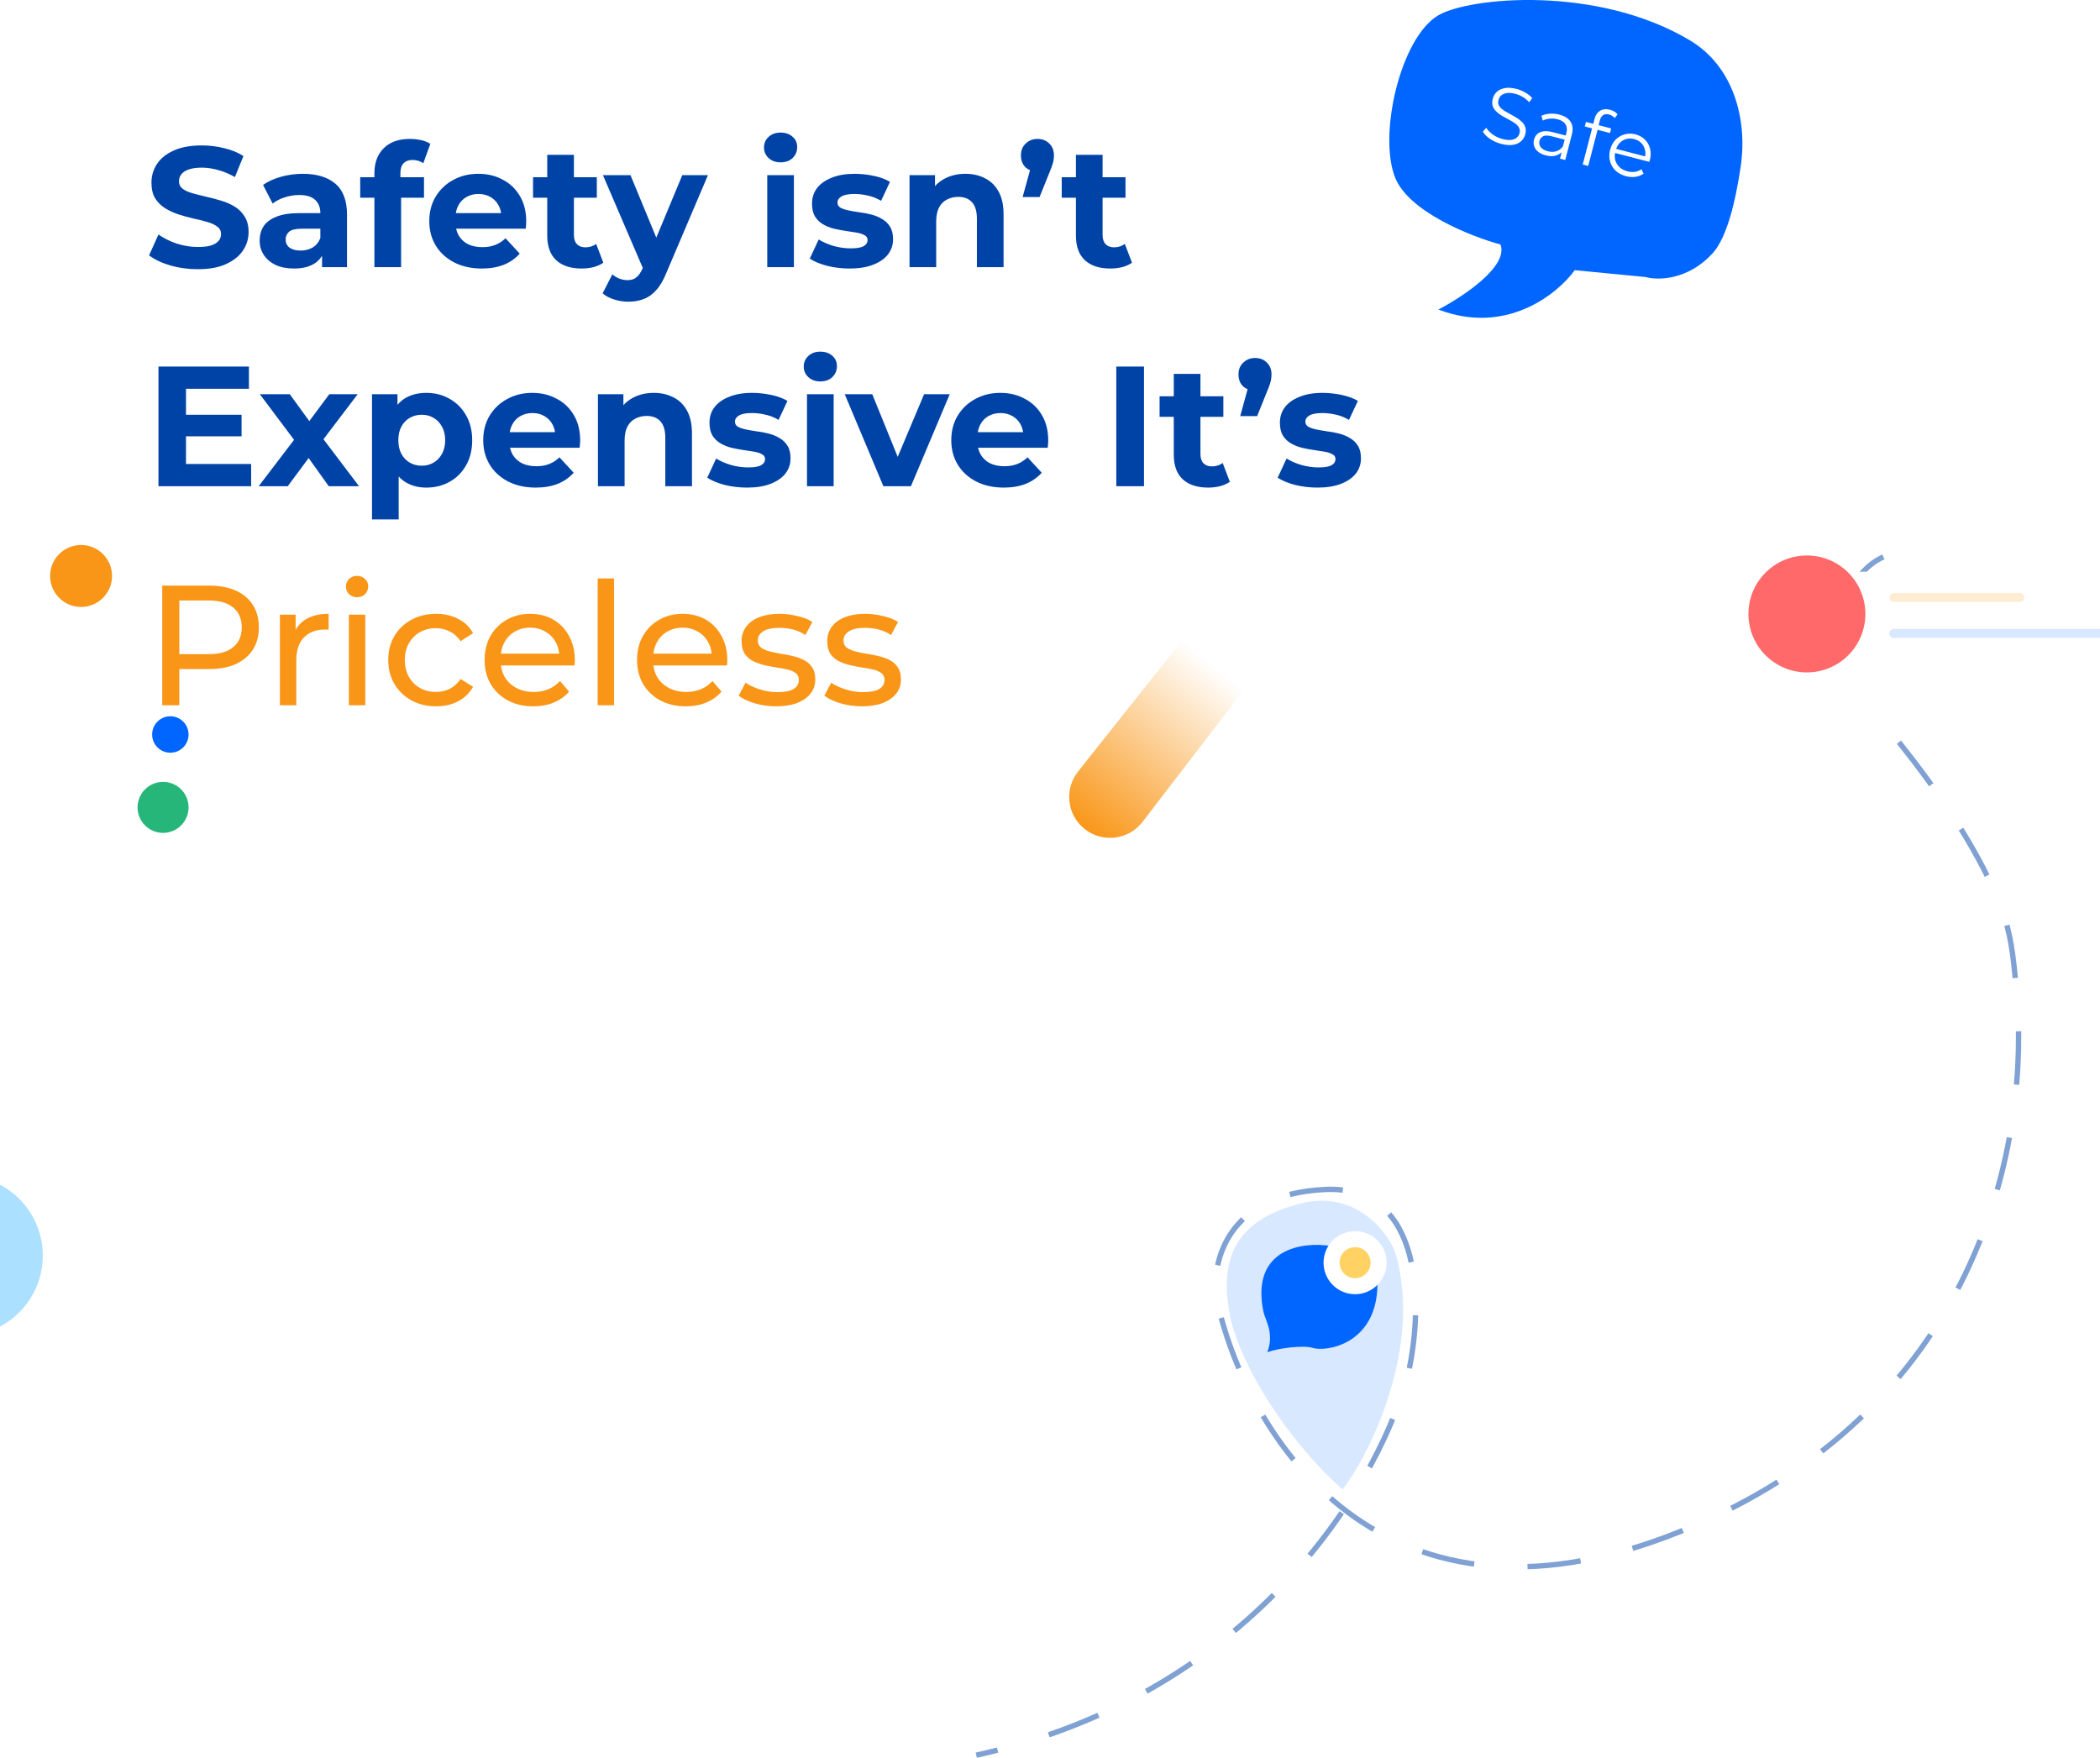 <svg width="393" height="329" viewBox="0 0 393 329" fill="none" xmlns="http://www.w3.org/2000/svg">
<path d="M352.463 104.228C346.397 106.942 338.578 117.795 355.833 139.488C367.579 154.254 373.021 165.175 375.195 171.9C376.585 176.2 376.922 180.785 377.354 185.283C379.979 212.645 371.203 262.219 317.128 285.515C258.256 310.878 232.962 267.782 227.674 243.064C226.661 236.597 229.311 223.456 248.018 222.617C266.725 221.778 266.208 244.995 263.611 256.708C258.868 275.743 236.045 316.749 182.703 328.489" stroke="#80A1D3" stroke-dasharray="10 10"/>
<path d="M261.307 235.105C265.97 252.118 256.73 271.598 251.247 278.764C240.879 269.555 231.661 255.017 230.035 245.447C228.408 235.877 230.831 228.282 243.752 225.159C253.49 222.805 260.041 230.481 261.307 235.105Z" fill="#D8E8FF"/>
<path d="M236.449 245.546C233.983 233.636 243.807 232.35 249.027 233.195L257.783 240.423C257.664 251.584 248.195 253.08 245.63 252.259C243.918 251.711 239.231 252.317 237.168 253.068C238.537 249.521 236.738 246.942 236.449 245.546Z" fill="#0066FF"/>
<circle cx="253.595" cy="236.316" r="4.403" transform="rotate(-5.459 253.595 236.316)" fill="#FFD263" stroke="white" stroke-width="3"/>
<g filter="url(#filter0_d_4485_40263)">
<rect x="323" y="102" width="85" height="26.089" rx="13.045" fill="white"/>
</g>
<rect x="353.578" y="117.709" width="44.323" height="1.683" rx="0.842" fill="#D8E8FF"/>
<rect x="353.578" y="110.977" width="25.247" height="1.683" rx="0.842" fill="#FFECD3"/>
<circle cx="338.148" cy="114.904" r="10.941" fill="#FF6969"/>
<path d="M201.75 144.393L221.074 120.05C223.692 116.751 228.532 116.297 231.717 119.053C234.683 121.619 235.135 126.052 232.747 129.163L213.819 153.816C211.211 157.213 206.323 157.81 202.974 155.14C199.673 152.508 199.125 147.7 201.75 144.393Z" fill="url(#paint0_linear_4485_40263)"/>
<circle cx="-6.995" cy="234.995" r="15.005" fill="#ACE0FF"/>
<circle cx="30.516" cy="151.106" r="4.774" fill="#26B67A"/>
<circle cx="31.879" cy="137.465" r="3.41" fill="#0066FF"/>
<circle cx="15.172" cy="107.797" r="5.797" fill="#F99617"/>
<path d="M280.809 45.763C282.359 49.861 273.703 55.582 269.18 57.93C281.842 62.796 291.468 55.048 294.699 50.566L307.942 51.846C310.203 52.487 315.888 52.487 320.54 47.364C323.13 44.511 324.772 37.884 325.756 31.19C327.101 22.039 324.236 12.326 316.299 7.577C298.875 -2.849 274.957 -0.524 269.18 2.86C262.074 7.022 257.875 25.272 261.105 33.276C263.689 39.68 275.318 44.269 280.809 45.763Z" fill="#0066FF"/>
<path d="M280.936 26.929C280.181 26.733 279.487 26.424 278.852 26.001C278.231 25.571 277.781 25.114 277.504 24.628L278.14 23.91C278.408 24.352 278.81 24.771 279.347 25.169C279.897 25.559 280.506 25.841 281.174 26.015C281.812 26.18 282.35 26.237 282.787 26.185C283.237 26.126 283.588 25.985 283.843 25.762C284.106 25.541 284.281 25.266 284.367 24.937C284.469 24.54 284.436 24.191 284.267 23.888C284.107 23.588 283.861 23.323 283.528 23.092C283.198 22.852 282.824 22.62 282.406 22.398C281.989 22.176 281.572 21.949 281.157 21.718C280.745 21.476 280.376 21.205 280.051 20.904C279.736 20.605 279.505 20.261 279.358 19.872C279.223 19.475 279.226 19.006 279.367 18.464C279.498 17.96 279.748 17.535 280.117 17.186C280.498 16.831 280.998 16.599 281.615 16.49C282.234 16.372 282.975 16.425 283.836 16.648C284.407 16.796 284.952 17.026 285.471 17.336C285.992 17.636 286.42 17.98 286.753 18.366L286.168 19.128C285.808 18.725 285.398 18.391 284.94 18.128C284.491 17.867 284.039 17.677 283.584 17.559C282.975 17.401 282.45 17.352 282.01 17.414C281.571 17.476 281.218 17.622 280.951 17.852C280.697 18.076 280.525 18.361 280.434 18.71C280.331 19.107 280.36 19.455 280.52 19.755C280.689 20.057 280.94 20.324 281.273 20.555C281.615 20.788 281.995 21.016 282.413 21.238C282.831 21.46 283.241 21.69 283.644 21.929C284.056 22.17 284.42 22.44 284.735 22.739C285.063 23.031 285.295 23.37 285.432 23.757C285.579 24.146 285.583 24.607 285.445 25.139C285.317 25.633 285.062 26.058 284.681 26.413C284.302 26.759 283.798 26.99 283.168 27.105C282.551 27.214 281.807 27.155 280.936 26.929ZM291.939 29.691L292.376 28.007L292.404 27.72L293.135 24.903C293.303 24.254 293.248 23.708 292.971 23.264C292.703 22.823 292.211 22.509 291.495 22.323C291.001 22.195 290.51 22.156 290.022 22.205C289.535 22.254 289.101 22.374 288.72 22.564L288.455 21.674C288.928 21.446 289.458 21.314 290.045 21.281C290.635 21.238 291.23 21.294 291.83 21.45C292.817 21.706 293.513 22.15 293.917 22.782C294.334 23.406 294.413 24.217 294.154 25.214L292.926 29.947L291.939 29.691ZM289.292 29.082C288.721 28.934 288.246 28.712 287.868 28.418C287.502 28.116 287.25 27.772 287.113 27.385C286.978 26.989 286.968 26.573 287.081 26.137C287.184 25.74 287.368 25.406 287.635 25.134C287.914 24.855 288.292 24.674 288.768 24.591C289.256 24.501 289.863 24.55 290.589 24.738L293.217 25.42L293.018 26.19L290.419 25.515C289.683 25.325 289.136 25.322 288.778 25.508C288.429 25.697 288.205 25.985 288.104 26.372C287.991 26.807 288.07 27.2 288.341 27.549C288.612 27.898 289.053 28.152 289.663 28.31C290.243 28.461 290.776 28.459 291.26 28.306C291.756 28.146 292.166 27.839 292.49 27.386L292.538 28.157C292.214 28.61 291.771 28.924 291.209 29.099C290.657 29.276 290.018 29.27 289.292 29.082ZM296.191 30.794L298.417 22.213C298.593 21.536 298.933 21.04 299.438 20.727C299.943 20.414 300.568 20.354 301.313 20.547C301.604 20.623 301.874 20.734 302.125 20.882C302.376 21.03 302.572 21.21 302.713 21.422L302.165 22.101C302.053 21.938 301.907 21.802 301.729 21.694C301.553 21.576 301.353 21.488 301.131 21.43C300.695 21.317 300.33 21.351 300.035 21.533C299.74 21.715 299.531 22.043 299.408 22.517L299.106 23.678L299.011 24.165L297.221 31.062L296.191 30.794ZM296.581 23.674L296.804 22.817L301.522 24.042L301.3 24.898L296.581 23.674ZM304.318 32.98C303.524 32.775 302.87 32.429 302.356 31.944C301.843 31.45 301.493 30.868 301.305 30.2C301.119 29.521 301.125 28.805 301.32 28.05C301.516 27.295 301.849 26.668 302.32 26.17C302.799 25.675 303.363 25.335 304.009 25.152C304.668 24.962 305.351 24.958 306.058 25.141C306.774 25.327 307.365 25.656 307.832 26.128C308.31 26.593 308.633 27.163 308.799 27.836C308.968 28.5 308.953 29.214 308.754 29.979C308.742 30.027 308.723 30.079 308.698 30.134C308.686 30.183 308.672 30.236 308.657 30.294L302.022 28.573L302.221 27.803L308.305 29.381L307.819 29.581C307.962 29.029 307.968 28.509 307.837 28.02C307.717 27.524 307.486 27.103 307.142 26.755C306.798 26.408 306.36 26.165 305.828 26.027C305.305 25.891 304.804 25.89 304.325 26.024C303.846 26.158 303.434 26.413 303.089 26.788C302.744 27.164 302.498 27.632 302.352 28.193L302.311 28.353C302.16 28.934 302.153 29.48 302.289 29.99C302.438 30.494 302.707 30.93 303.096 31.3C303.498 31.662 303.994 31.92 304.585 32.073C305.049 32.194 305.501 32.223 305.941 32.162C306.39 32.103 306.804 31.942 307.182 31.678L307.59 32.497C307.145 32.815 306.639 33.014 306.071 33.094C305.512 33.177 304.928 33.139 304.318 32.98Z" fill="white"/>
<path d="M37.016 50.384C35.224 50.384 33.507 50.149 31.864 49.68C30.221 49.189 28.899 48.56 27.896 47.792L29.656 43.888C30.616 44.571 31.747 45.136 33.048 45.584C34.371 46.011 35.704 46.224 37.048 46.224C38.072 46.224 38.893 46.128 39.512 45.936C40.152 45.723 40.621 45.435 40.92 45.072C41.219 44.709 41.368 44.293 41.368 43.824C41.368 43.227 41.133 42.757 40.664 42.416C40.195 42.053 39.576 41.765 38.808 41.552C38.04 41.317 37.187 41.104 36.248 40.912C35.331 40.699 34.403 40.443 33.464 40.144C32.547 39.845 31.704 39.461 30.936 38.992C30.168 38.523 29.539 37.904 29.048 37.136C28.579 36.368 28.344 35.387 28.344 34.192C28.344 32.912 28.685 31.749 29.368 30.704C30.072 29.637 31.117 28.795 32.504 28.176C33.912 27.536 35.672 27.216 37.784 27.216C39.192 27.216 40.579 27.387 41.944 27.728C43.309 28.048 44.515 28.539 45.56 29.2L43.96 33.136C42.915 32.539 41.869 32.101 40.824 31.824C39.779 31.525 38.755 31.376 37.752 31.376C36.749 31.376 35.928 31.493 35.288 31.728C34.648 31.963 34.189 32.272 33.912 32.656C33.635 33.019 33.496 33.445 33.496 33.936C33.496 34.512 33.731 34.981 34.2 35.344C34.669 35.685 35.288 35.963 36.056 36.176C36.824 36.389 37.667 36.603 38.584 36.816C39.523 37.029 40.451 37.275 41.368 37.552C42.307 37.829 43.16 38.203 43.928 38.672C44.696 39.141 45.315 39.76 45.784 40.528C46.275 41.296 46.52 42.267 46.52 43.44C46.52 44.699 46.168 45.851 45.464 46.896C44.76 47.941 43.704 48.784 42.296 49.424C40.909 50.064 39.149 50.384 37.016 50.384ZM60.27 50V46.64L59.95 45.904V39.888C59.95 38.821 59.62 37.989 58.958 37.392C58.318 36.795 57.326 36.496 55.982 36.496C55.065 36.496 54.158 36.645 53.262 36.944C52.388 37.221 51.641 37.605 51.022 38.096L49.23 34.608C50.169 33.947 51.3 33.435 52.622 33.072C53.945 32.709 55.289 32.528 56.654 32.528C59.278 32.528 61.316 33.147 62.766 34.384C64.217 35.621 64.942 37.552 64.942 40.176V50H60.27ZM55.022 50.256C53.678 50.256 52.526 50.032 51.566 49.584C50.606 49.115 49.87 48.485 49.358 47.696C48.846 46.907 48.59 46.021 48.59 45.04C48.59 44.016 48.836 43.12 49.326 42.352C49.838 41.584 50.638 40.987 51.726 40.56C52.814 40.112 54.233 39.888 55.982 39.888H60.558V42.8H56.526C55.353 42.8 54.542 42.992 54.094 43.376C53.668 43.76 53.454 44.24 53.454 44.816C53.454 45.456 53.7 45.968 54.19 46.352C54.702 46.715 55.396 46.896 56.27 46.896C57.102 46.896 57.849 46.704 58.51 46.32C59.172 45.915 59.652 45.328 59.95 44.56L60.718 46.864C60.356 47.973 59.694 48.816 58.734 49.392C57.774 49.968 56.537 50.256 55.022 50.256ZM70.068 50V32.4C70.068 30.459 70.644 28.912 71.796 27.76C72.948 26.587 74.591 26 76.724 26C77.45 26 78.143 26.075 78.804 26.224C79.487 26.373 80.063 26.608 80.532 26.928L79.22 30.544C78.943 30.352 78.634 30.203 78.292 30.096C77.951 29.989 77.588 29.936 77.204 29.936C76.479 29.936 75.914 30.149 75.508 30.576C75.124 30.981 74.932 31.6 74.932 32.432V34.032L75.06 36.176V50H70.068ZM67.412 37.008V33.168H79.348V37.008H67.412ZM90.16 50.256C88.198 50.256 86.47 49.872 84.977 49.104C83.504 48.336 82.363 47.291 81.552 45.968C80.742 44.624 80.337 43.099 80.337 41.392C80.337 39.664 80.731 38.139 81.52 36.816C82.331 35.472 83.43 34.427 84.817 33.68C86.203 32.912 87.771 32.528 89.52 32.528C91.206 32.528 92.721 32.891 94.064 33.616C95.43 34.32 96.507 35.344 97.296 36.688C98.086 38.011 98.481 39.6 98.481 41.456C98.481 41.648 98.47 41.872 98.448 42.128C98.427 42.363 98.406 42.587 98.385 42.8H84.4V39.888H95.76L93.841 40.752C93.841 39.856 93.659 39.077 93.296 38.416C92.934 37.755 92.433 37.243 91.793 36.88C91.153 36.496 90.406 36.304 89.552 36.304C88.699 36.304 87.942 36.496 87.281 36.88C86.641 37.243 86.139 37.765 85.776 38.448C85.414 39.109 85.233 39.899 85.233 40.816V41.584C85.233 42.523 85.435 43.355 85.841 44.08C86.267 44.784 86.854 45.328 87.6 45.712C88.368 46.075 89.264 46.256 90.288 46.256C91.206 46.256 92.006 46.117 92.689 45.84C93.392 45.563 94.032 45.147 94.609 44.592L97.264 47.472C96.475 48.368 95.483 49.061 94.288 49.552C93.094 50.021 91.718 50.256 90.16 50.256ZM108.844 50.256C106.817 50.256 105.239 49.744 104.108 48.72C102.977 47.675 102.412 46.128 102.412 44.08V28.976H107.404V44.016C107.404 44.741 107.596 45.307 107.98 45.712C108.364 46.096 108.887 46.288 109.548 46.288C110.337 46.288 111.009 46.075 111.564 45.648L112.908 49.168C112.396 49.531 111.777 49.808 111.052 50C110.348 50.171 109.612 50.256 108.844 50.256ZM99.756 37.008V33.168H111.692V37.008H99.756ZM117.574 56.464C116.678 56.464 115.792 56.325 114.918 56.048C114.043 55.771 113.328 55.387 112.774 54.896L114.598 51.344C114.982 51.685 115.419 51.952 115.91 52.144C116.422 52.336 116.923 52.432 117.414 52.432C118.118 52.432 118.672 52.261 119.078 51.92C119.504 51.6 119.888 51.056 120.23 50.288L121.126 48.176L121.51 47.632L127.686 32.784H132.486L124.71 51.056C124.155 52.443 123.515 53.531 122.79 54.32C122.086 55.109 121.296 55.664 120.422 55.984C119.568 56.304 118.619 56.464 117.574 56.464ZM120.518 50.672L112.838 32.784H117.99L123.942 47.184L120.518 50.672ZM143.585 50V32.784H148.577V50H143.585ZM146.081 30.384C145.164 30.384 144.417 30.117 143.841 29.584C143.265 29.051 142.977 28.389 142.977 27.6C142.977 26.811 143.265 26.149 143.841 25.616C144.417 25.083 145.164 24.816 146.081 24.816C146.999 24.816 147.745 25.072 148.321 25.584C148.897 26.075 149.185 26.715 149.185 27.504C149.185 28.336 148.897 29.029 148.321 29.584C147.767 30.117 147.02 30.384 146.081 30.384ZM159.002 50.256C157.53 50.256 156.112 50.085 154.746 49.744C153.402 49.381 152.336 48.933 151.546 48.4L153.21 44.816C154 45.307 154.928 45.712 155.994 46.032C157.082 46.331 158.149 46.48 159.194 46.48C160.346 46.48 161.157 46.341 161.626 46.064C162.117 45.787 162.362 45.403 162.362 44.912C162.362 44.507 162.17 44.208 161.786 44.016C161.424 43.803 160.933 43.643 160.314 43.536C159.696 43.429 159.013 43.323 158.266 43.216C157.541 43.109 156.805 42.971 156.058 42.8C155.312 42.608 154.629 42.331 154.01 41.968C153.392 41.605 152.89 41.115 152.506 40.496C152.144 39.877 151.962 39.077 151.962 38.096C151.962 37.008 152.272 36.048 152.89 35.216C153.53 34.384 154.448 33.733 155.642 33.264C156.837 32.773 158.266 32.528 159.93 32.528C161.104 32.528 162.298 32.656 163.514 32.912C164.73 33.168 165.744 33.541 166.554 34.032L164.89 37.584C164.058 37.093 163.216 36.763 162.362 36.592C161.53 36.4 160.72 36.304 159.93 36.304C158.821 36.304 158.01 36.453 157.498 36.752C156.986 37.051 156.73 37.435 156.73 37.904C156.73 38.331 156.912 38.651 157.274 38.864C157.658 39.077 158.16 39.248 158.778 39.376C159.397 39.504 160.069 39.621 160.794 39.728C161.541 39.813 162.288 39.952 163.034 40.144C163.781 40.336 164.453 40.613 165.05 40.976C165.669 41.317 166.17 41.797 166.554 42.416C166.938 43.013 167.13 43.803 167.13 44.784C167.13 45.851 166.81 46.8 166.17 47.632C165.53 48.443 164.602 49.083 163.386 49.552C162.192 50.021 160.73 50.256 159.002 50.256ZM180.674 32.528C182.04 32.528 183.256 32.805 184.322 33.36C185.41 33.893 186.264 34.725 186.882 35.856C187.501 36.965 187.81 38.395 187.81 40.144V50H182.818V40.912C182.818 39.525 182.509 38.501 181.89 37.84C181.293 37.179 180.44 36.848 179.33 36.848C178.541 36.848 177.826 37.019 177.186 37.36C176.568 37.68 176.077 38.181 175.714 38.864C175.373 39.547 175.202 40.421 175.202 41.488V50H170.21V32.784H174.978V37.552L174.082 36.112C174.701 34.96 175.586 34.075 176.738 33.456C177.89 32.837 179.202 32.528 180.674 32.528ZM191.378 36.88L193.49 29.2L194.194 32.112C193.276 32.112 192.519 31.845 191.922 31.312C191.346 30.757 191.058 30.011 191.058 29.072C191.058 28.155 191.356 27.419 191.954 26.864C192.551 26.288 193.287 26 194.161 26C195.058 26 195.794 26.288 196.37 26.864C196.946 27.419 197.234 28.155 197.234 29.072C197.234 29.349 197.212 29.627 197.17 29.904C197.148 30.16 197.074 30.469 196.946 30.832C196.839 31.195 196.658 31.675 196.402 32.272L194.546 36.88H191.378ZM207.782 50.256C205.755 50.256 204.176 49.744 203.046 48.72C201.915 47.675 201.35 46.128 201.35 44.08V28.976H206.342V44.016C206.342 44.741 206.534 45.307 206.918 45.712C207.302 46.096 207.824 46.288 208.486 46.288C209.275 46.288 209.947 46.075 210.502 45.648L211.846 49.168C211.334 49.531 210.715 49.808 209.99 50C209.286 50.171 208.55 50.256 207.782 50.256ZM198.694 37.008V33.168H210.63V37.008H198.694ZM34.424 77.624H45.208V81.656H34.424V77.624ZM34.808 86.84H47V91H29.656V68.6H46.584V72.76H34.808V86.84ZM48.409 91L56.121 80.888L56.025 83.64L48.633 73.784H54.233L58.905 80.216L56.793 80.28L61.625 73.784H66.937L59.513 83.544V80.856L67.193 91H61.529L56.633 84.152L58.713 84.44L53.849 91H48.409ZM79.793 91.256C78.342 91.256 77.073 90.936 75.984 90.296C74.897 89.656 74.043 88.685 73.424 87.384C72.827 86.061 72.528 84.397 72.528 82.392C72.528 80.365 72.817 78.701 73.392 77.4C73.969 76.099 74.8 75.128 75.888 74.488C76.977 73.848 78.278 73.528 79.793 73.528C81.414 73.528 82.865 73.901 84.144 74.648C85.446 75.373 86.47 76.397 87.216 77.72C87.984 79.043 88.368 80.6 88.368 82.392C88.368 84.205 87.984 85.773 87.216 87.096C86.47 88.419 85.446 89.443 84.144 90.168C82.865 90.893 81.414 91.256 79.793 91.256ZM69.617 97.208V73.784H74.385V77.304L74.288 82.424L74.609 87.512V97.208H69.617ZM78.928 87.16C79.76 87.16 80.496 86.968 81.136 86.584C81.798 86.2 82.32 85.656 82.704 84.952C83.11 84.227 83.312 83.373 83.312 82.392C83.312 81.389 83.11 80.536 82.704 79.832C82.32 79.128 81.798 78.584 81.136 78.2C80.496 77.816 79.76 77.624 78.928 77.624C78.097 77.624 77.35 77.816 76.689 78.2C76.027 78.584 75.504 79.128 75.121 79.832C74.737 80.536 74.544 81.389 74.544 82.392C74.544 83.373 74.737 84.227 75.121 84.952C75.504 85.656 76.027 86.2 76.689 86.584C77.35 86.968 78.097 87.16 78.928 87.16ZM100.254 91.256C98.292 91.256 96.564 90.872 95.07 90.104C93.598 89.336 92.457 88.291 91.646 86.968C90.836 85.624 90.43 84.099 90.43 82.392C90.43 80.664 90.825 79.139 91.614 77.816C92.425 76.472 93.524 75.427 94.91 74.68C96.297 73.912 97.865 73.528 99.614 73.528C101.3 73.528 102.814 73.891 104.158 74.616C105.524 75.32 106.601 76.344 107.39 77.688C108.18 79.011 108.574 80.6 108.574 82.456C108.574 82.648 108.564 82.872 108.542 83.128C108.521 83.363 108.5 83.587 108.478 83.8H94.494V80.888H105.854L103.934 81.752C103.934 80.856 103.753 80.077 103.39 79.416C103.028 78.755 102.526 78.243 101.886 77.88C101.246 77.496 100.5 77.304 99.646 77.304C98.793 77.304 98.036 77.496 97.374 77.88C96.734 78.243 96.233 78.765 95.87 79.448C95.508 80.109 95.326 80.899 95.326 81.816V82.584C95.326 83.523 95.529 84.355 95.934 85.08C96.361 85.784 96.948 86.328 97.694 86.712C98.462 87.075 99.358 87.256 100.382 87.256C101.3 87.256 102.1 87.117 102.782 86.84C103.486 86.563 104.126 86.147 104.702 85.592L107.358 88.472C106.569 89.368 105.577 90.061 104.382 90.552C103.188 91.021 101.812 91.256 100.254 91.256ZM122.362 73.528C123.727 73.528 124.943 73.805 126.01 74.36C127.098 74.893 127.951 75.725 128.57 76.856C129.188 77.965 129.498 79.395 129.498 81.144V91H124.506V81.912C124.506 80.525 124.196 79.501 123.578 78.84C122.98 78.179 122.127 77.848 121.018 77.848C120.228 77.848 119.514 78.019 118.874 78.36C118.255 78.68 117.764 79.181 117.402 79.864C117.06 80.547 116.89 81.421 116.89 82.488V91H111.898V73.784H116.666V78.552L115.77 77.112C116.388 75.96 117.274 75.075 118.426 74.456C119.578 73.837 120.89 73.528 122.362 73.528ZM139.815 91.256C138.343 91.256 136.924 91.085 135.559 90.744C134.215 90.381 133.148 89.933 132.359 89.4L134.023 85.816C134.812 86.307 135.74 86.712 136.807 87.032C137.895 87.331 138.961 87.48 140.007 87.48C141.159 87.48 141.969 87.341 142.439 87.064C142.929 86.787 143.175 86.403 143.175 85.912C143.175 85.507 142.983 85.208 142.599 85.016C142.236 84.803 141.745 84.643 141.127 84.536C140.508 84.429 139.825 84.323 139.079 84.216C138.353 84.109 137.617 83.971 136.871 83.8C136.124 83.608 135.441 83.331 134.823 82.968C134.204 82.605 133.703 82.115 133.319 81.496C132.956 80.877 132.775 80.077 132.775 79.096C132.775 78.008 133.084 77.048 133.703 76.216C134.343 75.384 135.26 74.733 136.455 74.264C137.649 73.773 139.079 73.528 140.743 73.528C141.916 73.528 143.111 73.656 144.327 73.912C145.543 74.168 146.556 74.541 147.367 75.032L145.703 78.584C144.871 78.093 144.028 77.763 143.175 77.592C142.343 77.4 141.532 77.304 140.743 77.304C139.633 77.304 138.823 77.453 138.311 77.752C137.799 78.051 137.543 78.435 137.543 78.904C137.543 79.331 137.724 79.651 138.087 79.864C138.471 80.077 138.972 80.248 139.591 80.376C140.209 80.504 140.881 80.621 141.607 80.728C142.353 80.813 143.1 80.952 143.847 81.144C144.593 81.336 145.265 81.613 145.863 81.976C146.481 82.317 146.983 82.797 147.367 83.416C147.751 84.013 147.943 84.803 147.943 85.784C147.943 86.851 147.623 87.8 146.983 88.632C146.343 89.443 145.415 90.083 144.199 90.552C143.004 91.021 141.543 91.256 139.815 91.256ZM151.023 91V73.784H156.015V91H151.023ZM153.519 71.384C152.601 71.384 151.855 71.117 151.279 70.584C150.703 70.051 150.415 69.389 150.415 68.6C150.415 67.811 150.703 67.149 151.279 66.616C151.855 66.083 152.601 65.816 153.519 65.816C154.436 65.816 155.183 66.072 155.759 66.584C156.335 67.075 156.623 67.715 156.623 68.504C156.623 69.336 156.335 70.029 155.759 70.584C155.204 71.117 154.457 71.384 153.519 71.384ZM165.32 91L158.088 73.784H163.24L169.256 88.6H166.696L172.936 73.784H177.736L170.472 91H165.32ZM187.848 91.256C185.885 91.256 184.157 90.872 182.664 90.104C181.192 89.336 180.051 88.291 179.24 86.968C178.429 85.624 178.024 84.099 178.024 82.392C178.024 80.664 178.419 79.139 179.208 77.816C180.019 76.472 181.117 75.427 182.504 74.68C183.891 73.912 185.459 73.528 187.208 73.528C188.893 73.528 190.408 73.891 191.752 74.616C193.117 75.32 194.195 76.344 194.984 77.688C195.773 79.011 196.168 80.6 196.168 82.456C196.168 82.648 196.157 82.872 196.136 83.128C196.115 83.363 196.093 83.587 196.072 83.8H182.088V80.888H193.448L191.528 81.752C191.528 80.856 191.347 80.077 190.984 79.416C190.621 78.755 190.12 78.243 189.48 77.88C188.84 77.496 188.093 77.304 187.24 77.304C186.387 77.304 185.629 77.496 184.968 77.88C184.328 78.243 183.827 78.765 183.464 79.448C183.101 80.109 182.92 80.899 182.92 81.816V82.584C182.92 83.523 183.123 84.355 183.528 85.08C183.955 85.784 184.541 86.328 185.288 86.712C186.056 87.075 186.952 87.256 187.976 87.256C188.893 87.256 189.693 87.117 190.376 86.84C191.08 86.563 191.72 86.147 192.296 85.592L194.952 88.472C194.163 89.368 193.171 90.061 191.976 90.552C190.781 91.021 189.405 91.256 187.848 91.256ZM208.906 91V68.6H214.09V91H208.906ZM226.094 91.256C224.067 91.256 222.489 90.744 221.358 89.72C220.227 88.675 219.662 87.128 219.662 85.08V69.976H224.654V85.016C224.654 85.741 224.846 86.307 225.23 86.712C225.614 87.096 226.137 87.288 226.798 87.288C227.587 87.288 228.259 87.075 228.814 86.648L230.158 90.168C229.646 90.531 229.027 90.808 228.302 91C227.598 91.171 226.862 91.256 226.094 91.256ZM217.006 78.008V74.168H228.942V78.008H217.006ZM232.096 77.88L234.208 70.2L234.912 73.112C233.995 73.112 233.238 72.845 232.64 72.312C232.064 71.757 231.776 71.011 231.776 70.072C231.776 69.155 232.075 68.419 232.672 67.864C233.27 67.288 234.006 67 234.88 67C235.776 67 236.512 67.288 237.088 67.864C237.664 68.419 237.952 69.155 237.952 70.072C237.952 70.349 237.931 70.627 237.888 70.904C237.867 71.16 237.792 71.469 237.664 71.832C237.558 72.195 237.376 72.675 237.12 73.272L235.264 77.88H232.096ZM246.565 91.256C245.093 91.256 243.674 91.085 242.309 90.744C240.965 90.381 239.898 89.933 239.109 89.4L240.773 85.816C241.562 86.307 242.49 86.712 243.557 87.032C244.645 87.331 245.711 87.48 246.757 87.48C247.909 87.48 248.719 87.341 249.189 87.064C249.679 86.787 249.925 86.403 249.925 85.912C249.925 85.507 249.733 85.208 249.349 85.016C248.986 84.803 248.495 84.643 247.877 84.536C247.258 84.429 246.575 84.323 245.829 84.216C245.103 84.109 244.367 83.971 243.621 83.8C242.874 83.608 242.191 83.331 241.573 82.968C240.954 82.605 240.453 82.115 240.069 81.496C239.706 80.877 239.525 80.077 239.525 79.096C239.525 78.008 239.834 77.048 240.453 76.216C241.093 75.384 242.01 74.733 243.205 74.264C244.399 73.773 245.829 73.528 247.493 73.528C248.666 73.528 249.861 73.656 251.077 73.912C252.293 74.168 253.306 74.541 254.117 75.032L252.453 78.584C251.621 78.093 250.778 77.763 249.925 77.592C249.093 77.4 248.282 77.304 247.493 77.304C246.383 77.304 245.573 77.453 245.061 77.752C244.549 78.051 244.293 78.435 244.293 78.904C244.293 79.331 244.474 79.651 244.837 79.864C245.221 80.077 245.722 80.248 246.341 80.376C246.959 80.504 247.631 80.621 248.357 80.728C249.103 80.813 249.85 80.952 250.597 81.144C251.343 81.336 252.015 81.613 252.613 81.976C253.231 82.317 253.733 82.797 254.117 83.416C254.501 84.013 254.693 84.803 254.693 85.784C254.693 86.851 254.373 87.8 253.733 88.632C253.093 89.443 252.165 90.083 250.949 90.552C249.754 91.021 248.293 91.256 246.565 91.256Z" fill="#0043A7"/>
<path d="M30.36 132V109.6H39.096C41.059 109.6 42.733 109.909 44.12 110.528C45.507 111.147 46.573 112.043 47.32 113.216C48.067 114.389 48.44 115.787 48.44 117.408C48.44 119.029 48.067 120.427 47.32 121.6C46.573 122.752 45.507 123.648 44.12 124.288C42.733 124.907 41.059 125.216 39.096 125.216H32.12L33.56 123.712V132H30.36ZM33.56 124.032L32.12 122.432H39C41.048 122.432 42.595 121.995 43.64 121.12C44.707 120.245 45.24 119.008 45.24 117.408C45.24 115.808 44.707 114.571 43.64 113.696C42.595 112.821 41.048 112.384 39 112.384H32.12L33.56 110.784V124.032ZM52.381 132V115.04H55.325V119.648L55.037 118.496C55.506 117.323 56.295 116.427 57.405 115.808C58.514 115.189 59.879 114.88 61.501 114.88V117.856C61.373 117.835 61.245 117.824 61.117 117.824C61.01 117.824 60.903 117.824 60.797 117.824C59.154 117.824 57.853 118.315 56.893 119.296C55.933 120.277 55.453 121.696 55.453 123.552V132H52.381ZM65.287 132V115.04H68.359V132H65.287ZM66.823 111.776C66.226 111.776 65.724 111.584 65.319 111.2C64.935 110.816 64.743 110.347 64.743 109.792C64.743 109.216 64.935 108.736 65.319 108.352C65.724 107.968 66.226 107.776 66.823 107.776C67.42 107.776 67.911 107.968 68.295 108.352C68.7 108.715 68.903 109.173 68.903 109.728C68.903 110.304 68.711 110.795 68.327 111.2C67.943 111.584 67.442 111.776 66.823 111.776ZM81.617 132.192C79.888 132.192 78.342 131.819 76.977 131.072C75.632 130.325 74.576 129.301 73.808 128C73.04 126.699 72.656 125.205 72.656 123.52C72.656 121.835 73.04 120.341 73.808 119.04C74.576 117.739 75.632 116.725 76.977 116C78.342 115.253 79.888 114.88 81.617 114.88C83.153 114.88 84.518 115.189 85.713 115.808C86.928 116.405 87.867 117.301 88.528 118.496L86.192 120C85.638 119.168 84.955 118.56 84.144 118.176C83.355 117.771 82.502 117.568 81.585 117.568C80.475 117.568 79.483 117.813 78.609 118.304C77.734 118.795 77.04 119.488 76.528 120.384C76.016 121.259 75.76 122.304 75.76 123.52C75.76 124.736 76.016 125.792 76.528 126.688C77.04 127.584 77.734 128.277 78.609 128.768C79.483 129.259 80.475 129.504 81.585 129.504C82.502 129.504 83.355 129.312 84.144 128.928C84.955 128.523 85.638 127.904 86.192 127.072L88.528 128.544C87.867 129.717 86.928 130.624 85.713 131.264C84.518 131.883 83.153 132.192 81.617 132.192ZM99.808 132.192C97.994 132.192 96.394 131.819 95.008 131.072C93.642 130.325 92.576 129.301 91.808 128C91.061 126.699 90.688 125.205 90.688 123.52C90.688 121.835 91.05 120.341 91.776 119.04C92.522 117.739 93.536 116.725 94.816 116C96.117 115.253 97.578 114.88 99.2 114.88C100.842 114.88 102.293 115.243 103.552 115.968C104.81 116.693 105.792 117.717 106.496 119.04C107.221 120.341 107.584 121.867 107.584 123.616C107.584 123.744 107.573 123.893 107.552 124.064C107.552 124.235 107.541 124.395 107.52 124.544H93.088V122.336H105.92L104.672 123.104C104.693 122.016 104.469 121.045 104 120.192C103.53 119.339 102.88 118.677 102.048 118.208C101.237 117.717 100.288 117.472 99.2 117.472C98.133 117.472 97.184 117.717 96.352 118.208C95.52 118.677 94.869 119.349 94.4 120.224C93.93 121.077 93.696 122.059 93.696 123.168V123.68C93.696 124.811 93.952 125.824 94.464 126.72C94.997 127.595 95.733 128.277 96.672 128.768C97.61 129.259 98.688 129.504 99.904 129.504C100.906 129.504 101.813 129.333 102.624 128.992C103.456 128.651 104.181 128.139 104.8 127.456L106.496 129.44C105.728 130.336 104.768 131.019 103.616 131.488C102.485 131.957 101.216 132.192 99.808 132.192ZM111.85 132V108.256H114.922V132H111.85ZM128.339 132.192C126.526 132.192 124.926 131.819 123.539 131.072C122.174 130.325 121.107 129.301 120.339 128C119.592 126.699 119.219 125.205 119.219 123.52C119.219 121.835 119.582 120.341 120.307 119.04C121.054 117.739 122.067 116.725 123.347 116C124.648 115.253 126.11 114.88 127.731 114.88C129.374 114.88 130.824 115.243 132.083 115.968C133.342 116.693 134.323 117.717 135.027 119.04C135.752 120.341 136.115 121.867 136.115 123.616C136.115 123.744 136.104 123.893 136.083 124.064C136.083 124.235 136.072 124.395 136.051 124.544H121.619V122.336H134.451L133.203 123.104C133.224 122.016 133 121.045 132.531 120.192C132.062 119.339 131.411 118.677 130.579 118.208C129.768 117.717 128.819 117.472 127.731 117.472C126.664 117.472 125.715 117.717 124.883 118.208C124.051 118.677 123.4 119.349 122.931 120.224C122.462 121.077 122.227 122.059 122.227 123.168V123.68C122.227 124.811 122.483 125.824 122.995 126.72C123.528 127.595 124.264 128.277 125.203 128.768C126.142 129.259 127.219 129.504 128.435 129.504C129.438 129.504 130.344 129.333 131.155 128.992C131.987 128.651 132.712 128.139 133.331 127.456L135.027 129.44C134.259 130.336 133.299 131.019 132.147 131.488C131.016 131.957 129.747 132.192 128.339 132.192ZM145.245 132.192C143.837 132.192 142.493 132 141.213 131.616C139.954 131.232 138.962 130.763 138.237 130.208L139.517 127.776C140.242 128.267 141.138 128.683 142.205 129.024C143.271 129.365 144.359 129.536 145.469 129.536C146.898 129.536 147.922 129.333 148.541 128.928C149.181 128.523 149.501 127.957 149.501 127.232C149.501 126.699 149.309 126.283 148.925 125.984C148.541 125.685 148.029 125.461 147.389 125.312C146.77 125.163 146.077 125.035 145.309 124.928C144.541 124.8 143.773 124.651 143.005 124.48C142.237 124.288 141.533 124.032 140.893 123.712C140.253 123.371 139.741 122.912 139.357 122.336C138.973 121.739 138.781 120.949 138.781 119.968C138.781 118.944 139.069 118.048 139.645 117.28C140.221 116.512 141.031 115.925 142.077 115.52C143.143 115.093 144.402 114.88 145.853 114.88C146.962 114.88 148.082 115.019 149.213 115.296C150.365 115.552 151.303 115.925 152.029 116.416L150.717 118.848C149.949 118.336 149.149 117.984 148.317 117.792C147.485 117.6 146.653 117.504 145.821 117.504C144.477 117.504 143.474 117.728 142.813 118.176C142.151 118.603 141.821 119.157 141.821 119.84C141.821 120.416 142.013 120.864 142.397 121.184C142.802 121.483 143.314 121.717 143.933 121.888C144.573 122.059 145.277 122.208 146.045 122.336C146.813 122.443 147.581 122.592 148.349 122.784C149.117 122.955 149.81 123.2 150.429 123.52C151.069 123.84 151.581 124.288 151.965 124.864C152.37 125.44 152.573 126.208 152.573 127.168C152.573 128.192 152.274 129.077 151.677 129.824C151.079 130.571 150.237 131.157 149.149 131.584C148.061 131.989 146.759 132.192 145.245 132.192ZM161.276 132.192C159.868 132.192 158.524 132 157.244 131.616C155.985 131.232 154.993 130.763 154.268 130.208L155.548 127.776C156.273 128.267 157.169 128.683 158.236 129.024C159.303 129.365 160.391 129.536 161.5 129.536C162.929 129.536 163.953 129.333 164.572 128.928C165.212 128.523 165.532 127.957 165.532 127.232C165.532 126.699 165.34 126.283 164.956 125.984C164.572 125.685 164.06 125.461 163.42 125.312C162.801 125.163 162.108 125.035 161.34 124.928C160.572 124.8 159.804 124.651 159.036 124.48C158.268 124.288 157.564 124.032 156.924 123.712C156.284 123.371 155.772 122.912 155.388 122.336C155.004 121.739 154.812 120.949 154.812 119.968C154.812 118.944 155.1 118.048 155.676 117.28C156.252 116.512 157.063 115.925 158.108 115.52C159.175 115.093 160.433 114.88 161.884 114.88C162.993 114.88 164.113 115.019 165.244 115.296C166.396 115.552 167.335 115.925 168.06 116.416L166.748 118.848C165.98 118.336 165.18 117.984 164.348 117.792C163.516 117.6 162.684 117.504 161.852 117.504C160.508 117.504 159.505 117.728 158.844 118.176C158.183 118.603 157.852 119.157 157.852 119.84C157.852 120.416 158.044 120.864 158.428 121.184C158.833 121.483 159.345 121.717 159.964 121.888C160.604 122.059 161.308 122.208 162.076 122.336C162.844 122.443 163.612 122.592 164.38 122.784C165.148 122.955 165.841 123.2 166.46 123.52C167.1 123.84 167.612 124.288 167.996 124.864C168.401 125.44 168.604 126.208 168.604 127.168C168.604 128.192 168.305 129.077 167.708 129.824C167.111 130.571 166.268 131.157 165.18 131.584C164.092 131.989 162.791 132.192 161.276 132.192Z" fill="#F99617"/>
<defs>
<filter id="filter0_d_4485_40263" x="313" y="97" width="105" height="46.089" filterUnits="userSpaceOnUse" color-interpolation-filters="sRGB">
<feFlood flood-opacity="0" result="BackgroundImageFix"/>
<feColorMatrix in="SourceAlpha" type="matrix" values="0 0 0 0 0 0 0 0 0 0 0 0 0 0 0 0 0 0 127 0" result="hardAlpha"/>
<feOffset dy="5"/>
<feGaussianBlur stdDeviation="5"/>
<feComposite in2="hardAlpha" operator="out"/>
<feColorMatrix type="matrix" values="0 0 0 0 0 0 0 0 0 0.069 0 0 0 0 0.172 0 0 0 0.03 0"/>
<feBlend mode="normal" in2="BackgroundImageFix" result="effect1_dropShadow_4485_40263"/>
<feBlend mode="normal" in="SourceGraphic" in2="effect1_dropShadow_4485_40263" result="shape"/>
</filter>
<linearGradient id="paint0_linear_4485_40263" x1="202.917" y1="155.541" x2="227.753" y2="125.059" gradientUnits="userSpaceOnUse">
<stop stop-color="#F99617"/>
<stop offset="1" stop-color="#F99617" stop-opacity="0"/>
</linearGradient>
</defs>
</svg>
